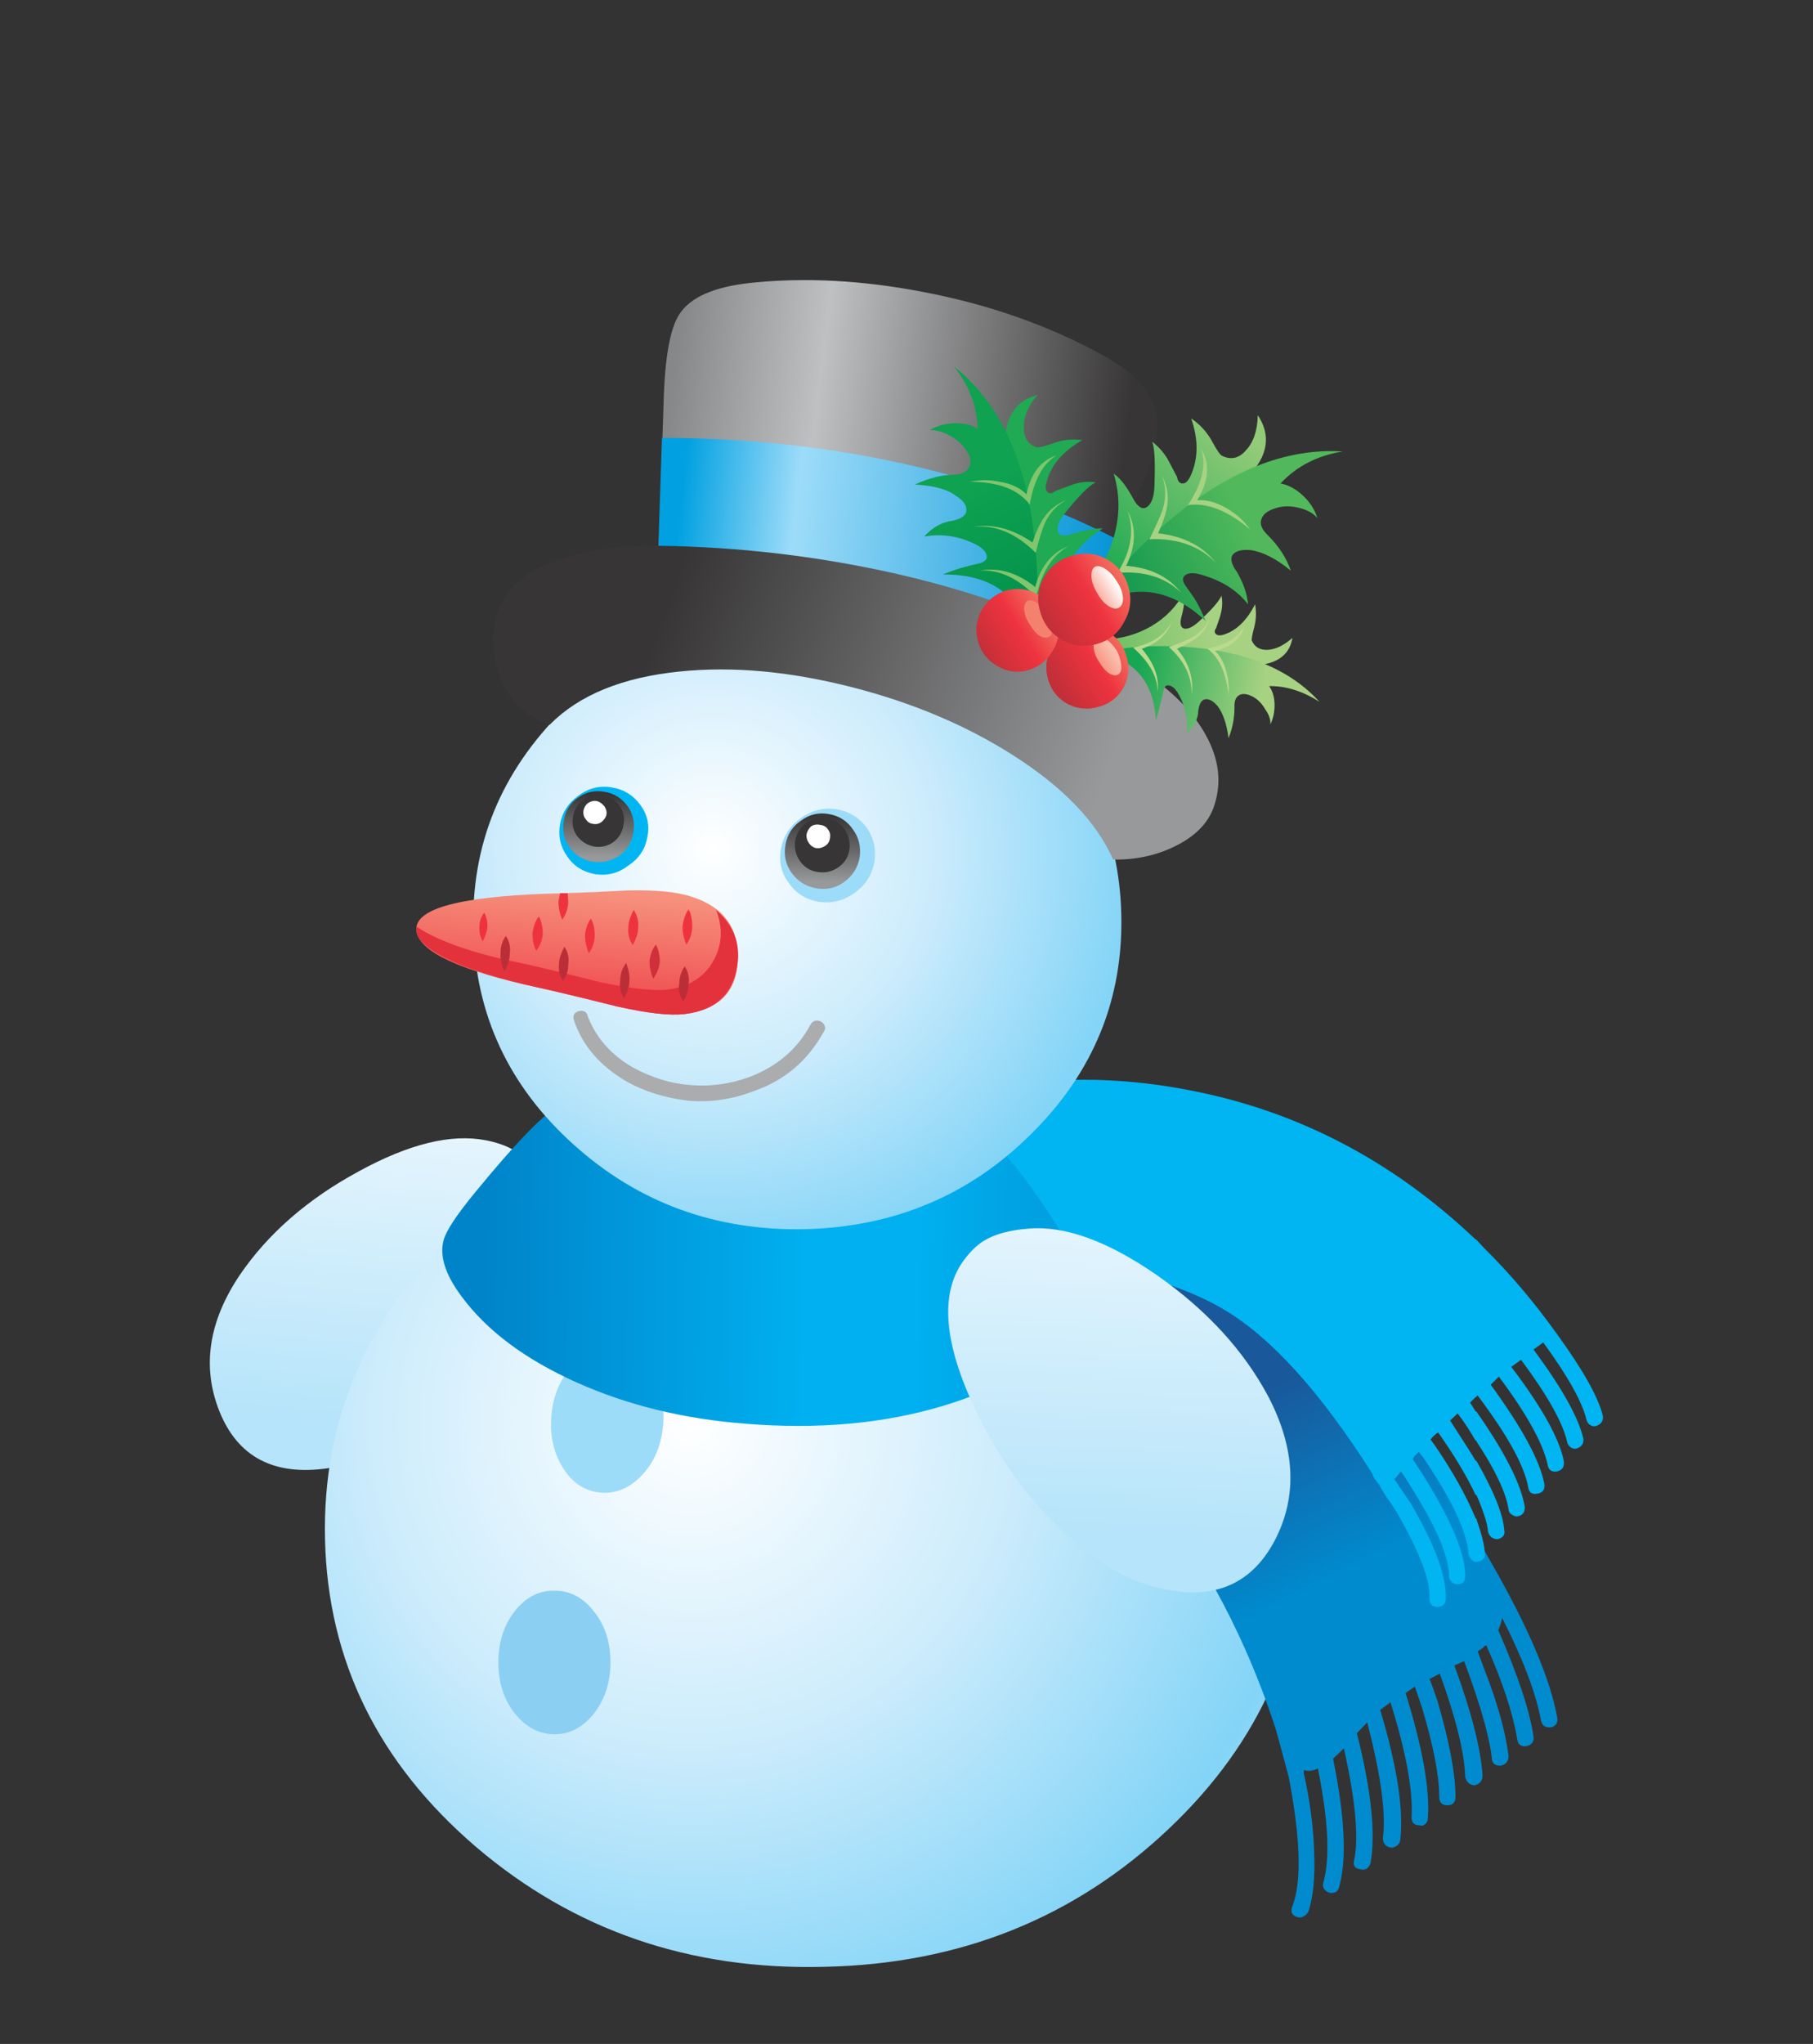 <svg xmlns="http://www.w3.org/2000/svg" xmlns:xlink="http://www.w3.org/1999/xlink" preserveAspectRatio="none" width="284" height="320"><rect width="100%" height="100%" fill="#333333" stroke="none"/><defs><linearGradient id="a" gradientUnits="userSpaceOnUse" x1="424.212" y1="439.5" x2="426.587" y2="412.3" spreadMethod="pad"><stop offset="0%" stop-color="#B6E4FA"/><stop offset="100%" stop-color="#E5F5FD"/></linearGradient><linearGradient id="b" gradientUnits="userSpaceOnUse" x1="450.825" y1="349.863" x2="492.875" y2="355.037" spreadMethod="pad"><stop offset="0%" stop-color="#858789"/><stop offset="32.157%" stop-color="#BEC0C2"/><stop offset="100%" stop-color="#373535"/></linearGradient><linearGradient id="c" gradientUnits="userSpaceOnUse" x1="452.037" y1="357.975" x2="493.363" y2="362.325" spreadMethod="pad"><stop offset="0%" stop-color="#00A0E1"/><stop offset="25.882%" stop-color="#9DDCF9"/><stop offset="100%" stop-color="#0092D5"/></linearGradient><radialGradient id="d" gradientUnits="userSpaceOnUse" cx="0" cy="0" r="75.925" fx="0" fy="0" gradientTransform="matrix(1 0 0 -1 453.5 439.5)" spreadMethod="pad"><stop offset="0%" stop-color="#FFF"/><stop offset="38.824%" stop-color="#CDECFC"/><stop offset="76.078%" stop-color="#83D4F7"/><stop offset="100%" stop-color="#FFF"/></radialGradient><linearGradient id="e" gradientUnits="userSpaceOnUse" x1="509.325" y1="455.613" x2="501.275" y2="439.088" spreadMethod="pad"><stop offset="0%" stop-color="#008BCF"/><stop offset="100%" stop-color="#19599B"/></linearGradient><linearGradient id="f" gradientUnits="userSpaceOnUse" x1="485.488" y1="425.45" x2="434.412" y2="424.55" spreadMethod="pad"><stop offset="0%" stop-color="#00A0E1"/><stop offset="21.961%" stop-color="#00B0F0"/><stop offset="41.961%" stop-color="#00B0F0"/><stop offset="100%" stop-color="#0084C9"/></linearGradient><radialGradient id="g" gradientUnits="userSpaceOnUse" cx="0" cy="0" r="51.538" fx="0" fy="0" gradientTransform="matrix(1 0 0 -1 455.45 386.55)" spreadMethod="pad"><stop offset="0%" stop-color="#FFF"/><stop offset="38.824%" stop-color="#CDECFC"/><stop offset="76.078%" stop-color="#83D4F7"/><stop offset="100%" stop-color="#FFF"/></radialGradient><linearGradient id="h" gradientUnits="userSpaceOnUse" x1="444.95" y1="381.537" x2="444.85" y2="387.262" spreadMethod="pad"><stop offset="0%" stop-color="#373535"/><stop offset="100%" stop-color="#97999B"/></linearGradient><linearGradient id="i" gradientUnits="userSpaceOnUse" x1="465.6" y1="383.512" x2="465.5" y2="389.588" spreadMethod="pad"><stop offset="0%" stop-color="#373535"/><stop offset="100%" stop-color="#97999B"/></linearGradient><linearGradient id="j" gradientUnits="userSpaceOnUse" x1="443.337" y1="390.362" x2="442.163" y2="403.938" spreadMethod="pad"><stop offset="0%" stop-color="#F6917D"/><stop offset="100%" stop-color="#EE333F"/></linearGradient><linearGradient id="k" gradientUnits="userSpaceOnUse" x1="450.55" y1="365.613" x2="491.45" y2="380.488" spreadMethod="pad"><stop offset="0%" stop-color="#373535"/><stop offset="100%" stop-color="#97999B"/></linearGradient><linearGradient id="l" gradientUnits="userSpaceOnUse" x1="478.925" y1="353.313" x2="485.775" y2="367.987" spreadMethod="pad"><stop offset="0%" stop-color="#0EA251"/><stop offset="100%" stop-color="#008C4A"/></linearGradient><linearGradient id="m" gradientUnits="userSpaceOnUse" x1="501.425" y1="366.35" x2="491.375" y2="367.95" spreadMethod="pad"><stop offset="0%" stop-color="#A6D282"/><stop offset="100%" stop-color="#69BE62"/></linearGradient><linearGradient id="n" gradientUnits="userSpaceOnUse" x1="494.4" y1="370.837" x2="505.9" y2="373.063" spreadMethod="pad"><stop offset="0%" stop-color="#17A652"/><stop offset="100%" stop-color="#A6D282"/></linearGradient><linearGradient id="o" gradientUnits="userSpaceOnUse" x1="493.513" y1="367.625" x2="487.188" y2="371.575" spreadMethod="pad"><stop offset="0%" stop-color="#F2705F"/><stop offset="43.137%" stop-color="#EE333F"/><stop offset="100%" stop-color="#C22F38"/></linearGradient><linearGradient id="p" gradientUnits="userSpaceOnUse" x1="492.438" y1="368.462" x2="490.263" y2="369.837" spreadMethod="pad"><stop offset="0%" stop-color="#FABEAC"/><stop offset="100%" stop-color="#F47E69"/></linearGradient><linearGradient id="q" gradientUnits="userSpaceOnUse" x1="486.463" y1="364.525" x2="480.137" y2="368.475" spreadMethod="pad"><stop offset="0%" stop-color="#F2705F"/><stop offset="43.137%" stop-color="#EE333F"/><stop offset="100%" stop-color="#C22F38"/></linearGradient><linearGradient id="r" gradientUnits="userSpaceOnUse" x1="502.887" y1="347.013" x2="491.412" y2="360.688" spreadMethod="pad"><stop offset="0%" stop-color="#93CB78"/><stop offset="100%" stop-color="#1FAA53"/></linearGradient><linearGradient id="s" gradientUnits="userSpaceOnUse" x1="505.1" y1="357.637" x2="489.3" y2="364.662" spreadMethod="pad"><stop offset="0%" stop-color="#51B95B"/><stop offset="100%" stop-color="#008E4B"/></linearGradient><linearGradient id="t" gradientUnits="userSpaceOnUse" x1="493.338" y1="361.288" x2="486.262" y2="365.712" spreadMethod="pad"><stop offset="0%" stop-color="#F2705F"/><stop offset="43.137%" stop-color="#EE333F"/><stop offset="100%" stop-color="#C22F38"/></linearGradient><linearGradient id="u" gradientUnits="userSpaceOnUse" x1="492.675" y1="361.838" x2="490.225" y2="363.363" spreadMethod="pad"><stop offset="0%" stop-color="#FFF"/><stop offset="100%" stop-color="#F6937D"/></linearGradient><linearGradient id="v" gradientUnits="userSpaceOnUse" x1="492.45" y1="449.538" x2="493.45" y2="420.563" spreadMethod="pad"><stop offset="0%" stop-color="#B6E4FA"/><stop offset="100%" stop-color="#E5F5FD"/></linearGradient><path fill="#FFF" fill-opacity="0" d="M284 0H0v320h284V0z" id="w"/><path fill="url(#a)" d="M438.9 415.85q-1.5-1.9-4.4-2.45-4.8-.95-11.8 2.9-7 3.8-10.9 9.5-4.35 6.45-1.9 12.6 2.55 6.35 10.05 5.25 2.25-.35 4.7-2.25 3.7-2.9 3.85-3 1.8-1.05 4.1-3.4 3.1-3.2 3.6-3.6 1.3-1.1 2.95-4.35 1.65-3.25 2.35-6-1.6-3.95-2.6-5.2z" id="x"/><path fill="url(#b)" d="M452.35 337.2q-1.3 2-1.45 8.3l-.7 20.95 35.35 5.5 8.85-17.6q2.45-4.9 2.05-7.6-.4-3.25-4.85-5.7-7.5-4.15-16.65-5.9-8.5-1.65-16.05-.85-5.05.55-6.55 2.9z" id="y"/><path fill="url(#c)" d="M469.05 363.75q9.9 2.2 16.8 7.6l6.8-13.45q-9.45-4.85-21.15-7.25-10.1-2.05-20.75-2.05l-.5 15.25q8.45-2.4 18.8-.1z" id="z"/><path fill="url(#d)" d="M497.45 477q12.95-12.2 12.55-28.95-.4-16.75-13.95-28.25-13.55-11.55-32.25-11.05-18.65.4-31.6 12.6-12.95 12.2-12.55 28.9.4 16.75 13.95 28.35 13.55 11.55 32.2 11.05 18.65-.4 31.65-12.65z" id="A"/><path fill="url(#e)" d="M504.95 423.45q-3.35-2.2-9.9-5.7-11.05-6.25-18.15-5.05-3.3.55-3.4 3.5-.15 4.2-.55 4.85l5.8 12.5q8.35.8 17.05 12.05 7.7 10 11.65 22.25l1.15 4.25q1.65 8.55.35 11.95-.3.75.4 1 .6.2 1.05-.45.7-1.95.55-5.6-.1-3.4-.95-7.2v-.3q.6.2 1.3-.15 1.45 7.2.5 10.55-.15.6.5.9.35.1.65-.05.25-.15.3-.45 1.1-3.75-.55-11.85l1-.95q1.6 7.15.95 10.3-.2.75.55.85.35.1.6-.05.25-.2.35-.5.75-4.05-1.25-12l.95-1q1.9 7.3 1.45 10.65 0 .75.7.9.25.05.55-.15.3-.2.35-.5.5-4.25-1.85-12.05l.95-.7q2.15 6.85 1.95 10.6 0 .75.75.75.3.1.55-.15.2-.2.2-.55.3-3.9-2.05-11.5.1-.1.85-.6l.65 1.9q1.6 5.35 1.6 8.25 0 .8.75.8t.75-.8q0-3.1-1.65-8.8-.65-1.9-.75-2.05l.95-.5q2.25 6.2 2.35 9.55.2.75.9.75.7-.2.7-.9-.25-3.75-2.6-10.15l.9-.4q1.25 3.35 1.9 5.75.55 2.1.65 3.15 0 .75.8.75.75-.15.75-.9-.45-3.45-2.2-7.9l-.65-1.75q.5-.3.65-.5l.15-.05q2.25 5.05 2.85 8.65.1.75.85.65.75-.2.65-.9-.5-3.5-3.25-9.8.3-.7.35-1.15 2.9 5.7 3.6 9.5.15.7.95.6.25-.05.45-.3.15-.25.1-.55-.95-5.35-6.05-14.25l-.65-1.15q0-.05-.1-.25-.1-.15-.15-.2-4.45-7.75-7.2-11.6-2.05-3.1-3.1-4.7-2-3-3.3-4.45-3.35-3.6-7.9-6.65z" id="B"/><path fill="#00B5F1" d="M531.2 432.7l.9-.65q3.4 4.65 4 7.15.05.25.3.45.3.2.6.1.7-.25.6-.95-.65-2.6-4.25-7.55-3.15-4.4-6.65-7.85l-.75-.8v-.05h-.1l-.15-.15q-11.4-10.75-26.15-13.6-13.25-2.6-25.25 1.65-.8.3-2.85.85.25 2.5-2.25 5.35-2.25 2.6-1.6 3.95.8 1.65 4.4 2.7 3.45 1 7.8 1.05 15.05.05 22.8 4.65 6.55 3.85 13.75 15.2 0 .1.15.4l.45.55q.1.25.55.95.9 1.3 1.1 1.65 3.15 5.5 3 7.9 0 .8.75.8.3 0 .55-.2.2-.25.2-.5.15-3.05-3.2-8.8l-1.55-2.3q.25-.2.6-.7.2.2.8 1.2 3.65 5.7 3.65 8.45 0 .3.25.55.2.2.55.2.7 0 .7-.75 0-3.1-3.85-9.25l-1-1.55q.05-.15.55-.65l.35.4q4.05 5.95 4.25 9 .15.6.65.75h.15q.85-.2.7-.8 0-.95-.75-3.1 0-.1-.1-.15-1.3-3.1-3.65-6.55l-.5-.7q.3-.4.7-.65 2.25 3.2 3.45 5.75l.1.05q1 2.35 1.05 3.35.2.7.9.7.75-.2.6-.85-.15-2.15-2.55-6.35l-.1-.05q-.4-.7-2.35-3.7l.7-.65q.85 1.1 1.65 2.5.1 0 .1.1 2.6 3.95 2.95 6.25 0 .25.25.45t.55.2q.7-.1.7-.85-.5-3.15-4.45-8.8l-.1-.05-.5-.8.5-.5q.1 0 .1-.1l.1-.05q4.1 5.45 4.65 8.4.1.8.85.65.75-.1.65-.9-.6-3.2-4.95-9.15l.75-.75q3.85 5.15 4.5 8.1.1.75.85.65.75-.15.65-.95-.6-3.1-4.85-8.7l.9-.65q3.65 4.9 4.25 7.55.05.3.3.5t.55.15q.75-.25.65-.95-.7-2.95-4.6-8.2z" id="C"/><path fill="#90AF3D" d="M467 409.2q.1.4.25 1.2 5-.3 5.6-.25 5.05.3 9.4 2.8-2.8-2.5-7-3.65-3.8-1.1-7.85-.85-.5 0-.4.75z" id="D"/><path fill="#9DDCF9" d="M449.8 434.95q-1.3-2.1-3.45-2.3-2.15-.2-3.85 1.55-1.7 1.8-1.95 4.55t1.05 4.85q1.3 2.1 3.45 2.3 2.15.2 3.85-1.6 1.7-1.8 1.95-4.55t-1.05-4.8z" id="E"/><path fill="url(#f)" d="M491 429.9q1.1-1-3.35-7.95-4.2-6.55-5.8-7.7-5.75 4.25-11.85 4.8-5.45.45-17.1-1.85-2.8-.5-6.65-4.45-3.2-3.3-4.9-2.6-2.1 1.05-7.8 8-2.6 3.15-2.95 4.45-.6 2.2 1.65 5.2 3.5 4.75 10.65 7.95 7.05 3.15 15.6 3.8 19.9 1.6 32.5-9.65z" id="F"/><path fill="url(#g)" d="M441.6 373.75q-8.6 8.55-8.25 20.2.25 11.75 9.25 19.85 8.95 8.05 21.35 7.8 12.4-.3 20.95-8.85 8.55-8.5 8.25-20.25-.3-11.7-9.3-19.8-9-8.1-21.35-7.8-12.3.3-20.9 8.85z" id="G"/><path fill="#00B5F1" d="M442 387.2q.9 1.35 2.6 1.65 1.7.25 3.05-.8 1.45-.95 1.75-2.6.35-1.65-.65-3t-2.6-1.6q-1.7-.3-3.1.75-1.4 1-1.7 2.6-.3 1.65.65 3z" id="H"/><path fill="url(#h)" d="M445.45 381.25q-1.35-.25-2.45.55-1.1.75-1.3 2.1-.25 1.35.5 2.45.8 1.1 2.15 1.35 1.3.2 2.45-.55 1.1-.8 1.3-2.1.25-1.35-.5-2.45-.85-1.15-2.15-1.35z" id="I"/><path fill="#373535" d="M445.3 381.6q-1-.2-1.8.4-.8.55-.95 1.55-.2.95.35 1.75.6.8 1.6 1 .95.15 1.75-.4.8-.6.95-1.6.2-1-.4-1.8-.55-.75-1.5-.9z" id="J"/><path fill="#FFF" d="M445.45 382.6q-.7-.85-1.55-.3-.3.25-.4.7-.05.45.2.75.25.4.65.45.45.1.8-.15.8-.65.3-1.45z" id="K"/><path fill="#9DDCF9" d="M466.85 382.85q-1.75-.25-3.25.8t-1.85 2.8q-.35 1.8.7 3.2 1 1.45 2.8 1.75 1.8.25 3.25-.8 1.5-1.05 1.85-2.8.3-1.8-.7-3.25-1.05-1.4-2.8-1.7z" id="L"/><path fill="url(#i)" d="M466.15 383.3q-1.4-.25-2.55.6-1.2.8-1.45 2.25-.25 1.4.55 2.55.85 1.2 2.3 1.45 1.45.25 2.6-.6 1.15-.85 1.4-2.25.2-1.45-.6-2.55-.8-1.2-2.25-1.45z" id="M"/><path fill="#373535" d="M466 383.7q-1.05-.2-1.9.4-.85.6-1.05 1.65-.15 1.05.45 1.9.6.85 1.65 1 1.05.15 1.9-.45.85-.6 1-1.6.15-1.05-.45-1.9-.6-.85-1.6-1z" id="N"/><path fill="#FFF" d="M465.35 384.3q-.5-.1-.85.15-.3.3-.4.7-.05.45.2.8.25.4.7.5.4.05.8-.2t.45-.7q.1-.45-.15-.8-.25-.4-.75-.45z" id="O"/><path fill="url(#j)" d="M440.1 390.65q-12.55.45-12 3.5.5 2.85 11.2 5.15 2.3.5 7.3 1.75 4.25.95 6.25.7 4.75-.6 4.9-5 .15-4.4-4.2-5.8-2-.7-6.05-.6-4.85.25-7.4.3z" id="P"/><path fill="#AAACAE" d="M464.45 402.75q-1.8 3.35-5.6 4.8-2.7 1-5.55.75-2.6-.2-5.2-1.6-3.05-1.75-4.2-4.75-.15-.65-.9-.45-.6.25-.35.9 1.2 3.45 4.8 5.55 2.45 1.4 5.75 1.8 3.1.25 6.05-.9 4.2-1.45 6.4-5.4.4-.55-.2-1-.65-.3-1 .3z" id="Q"/><path fill="#E4323D" d="M455.55 396.75q-1.25 2.35-4.3 2.75-2.05.2-6.25-.7-4.95-1.25-7.25-1.75-6.5-1.3-9.65-3.35-.35 1.35 2.7 2.9 3.05 1.5 8.5 2.7 2.3.5 7.3 1.75 4.25.95 6.25.7 3.9-.45 4.75-3.95.8-3.35-1.85-5.65.95 2.45-.2 4.6z" id="R"/><path fill="#BC2E37" d="M453.2 399q.15-.9-.35-1.65-.5.75-.5 1.6-.15.8.35 1.65.5-.75.5-1.6z" id="S"/><path fill="#CF303A" d="M449.95 398.5q.55-.8.6-1.6 0-.85-.35-1.55-.45.5-.6 1.5 0 .85.35 1.65z" id="T"/><path fill="#BC2E37" d="M447.75 398.7q.05-.75-.3-1.65-.55.7-.55 1.6-.15.9.35 1.65.5-.9.5-1.6z" id="U"/><path fill="#EE333F" d="M448.55 393.8q.1-.85-.4-1.65-.5.9-.5 1.6-.1.85.4 1.65.5-.9.5-1.6z" id="V"/><path fill="#EE333F" d="M444.55 394.55q0-.95-.35-1.6-.45.55-.55 1.5 0 .9.35 1.7.5-.7.55-1.6z" id="W"/><path fill="#BC2E37" d="M441.6 398.7q.5-.6.5-1.5.15-.9-.35-1.65-.5.9-.5 1.6-.1.85.35 1.55z" id="X"/><path fill="#EE333F" d="M439.75 394.4q0-.95-.35-1.65-.4.4-.6 1.5 0 1.1.35 1.65.5-.6.6-1.5z" id="Y"/><path fill="#EE333F" d="M453.55 393.75q0-1.1-.35-1.65-.45.65-.55 1.6 0 .8.35 1.65.5-.7.55-1.6z" id="Z"/><path fill="#BC2E37" d="M436.2 397.8q.5-.75.5-1.6.15-.85-.35-1.65-.5.65-.5 1.6-.05.8.35 1.65z" id="aa"/><path fill="#EE333F" d="M442.05 390.6h-.7l-.15.75q0 .9.35 1.7.5-.7.55-1.6l-.05-.85z" id="ab"/><path fill="#EE333F" d="M434.65 393.75q0-.8-.3-1.35-.45.55-.45 1.3-.05.7.3 1.35.3-.5.45-1.3z" id="ac"/><path fill="#8BD0F3" d="M444.5 456.9q-1.5-1.95-3.65-1.95-2.15-.05-3.7 1.9-1.5 1.95-1.5 4.7 0 2.8 1.5 4.7 1.55 1.95 3.7 1.95 2.1 0 3.65-1.95 1.5-1.95 1.5-4.7t-1.5-4.65z" id="ad"/><path fill="url(#k)" d="M435.55 369.9q1.1 3.95 4.85 5.15 4.05-4.1 12-4.9 7.3-.75 15.9 1.45 8.4 2.15 14.9 6.3 6.9 4.4 9.2 9.6 3.15.05 5.75-1.25 2.95-1.45 3.65-3.95.9-3-.75-6.1-1.8-3.45-6.35-6.35-9.35-5.75-22.25-8.7-10.8-2.45-22.05-2.6-5-.1-8.8 1.15-4.4 1.4-5.75 4.25-1.2 2.55-.3 5.95z" id="ae"/><path fill="#1FAA53" d="M482.45 348.25l2.3 9.15-.2 8.55 2.05.75q-.05-3.1 1.2-5.65 1.25-2.65 3.65-4.1-1-.05-2.8.5-1.2.4-1.35-.25-.15-.65.6-1.6 2.05-2.55 2.9-2.9-.95-.15-2 .15-.15.05-1.75.65-.4.35-.7.1-.3-.3-.1-.9.55-2.3 3.3-3.9-1.4-.2-2.7.3-1.25.45-1.55.35-1.15-.4-1.15-1.8-.05-1.45 1.25-3-2.55.6-2.95 3.6z" id="af"/><path fill="url(#l)" d="M479.9 347.75q-.9-.55-2.2-.5-1.3.05-2.25.65.75-.1 1.8.45t1.6 1.4q.55.8.3 1.45-.3.75-1.45.8-1.65 0-3.6.9 2.65.15 3.8 1.05.95.6.95 1.25.05.75-1.3 1.05-1.4.15-2.6 1.45 2.25-.4 4.4.55 1.15.5 1.35 1.1.2.55-.55.8-2.1.45-3.45 1.05 4.35-.05 6.55 2.55 2.203 2.531 1.15 6.3 1.651-5.509.6-13.25-1.35-10.1-7.3-14.8 2.1 2.6 2.2 5.75z" id="ag"/><path fill="#81C56D" d="M484.4 353.8q-.9-.9-2.45-1.15-1.45-.3-2.75 0 3.9 0 5.5 2.1.6-3.45 2.5-4.55-2.2.7-2.8 3.6z" id="ah"/><path fill="#81C56D" d="M484.95 358.25q-1.1-.8-2.5-1.25-1.55-.45-2.95-.2 3.05-.3 5.75 2.4.5-2 .9-2.85.7-1.4 2-2.05-1.3.5-2.1 1.6-.55.75-1.1 2.35z" id="ai"/><path fill="#81C56D" d="M485.2 362.35q-2.5-2-5.15-1.5 2.75-.2 5.25 2.45.7-3.4 2.95-4.7-2.25.85-3.05 3.75z" id="aj"/><path fill="url(#m)" d="M506.25 369.5q2.35-.4 2.7-2.45-1.2 1.05-2.3 1.1-1.05.05-1.45-.85-.05-.2.2-1.15.3-1.1.1-2.2-1.15 2.25-2.9 2.8-.5.15-.7-.05-.25-.2 0-.55.4-1.1.45-1.4.2-.8.05-1.6-.3.75-2.15 2.45-.75.65-1.25.6-.55-.1-.3-1.1.35-1.2.25-2.25-1.05 1.95-3 3.1-1.95 1.15-4.35 1.25l.65 1.55 6.75-.65 7.25 1.4z" id="ak"/><path fill="url(#n)" d="M499.4 367.9q-6.159-.43-10.35 1.15 2.938-.994 5 .6 2.1 1.6 2.3 5 .2-.6.7-2.7.1-.65.55-.5.5.1.95 1 .85 1.7.65 3.45 1.05-1.1 1.05-2.1.15-1.1.75-1.1.5 0 1.05.65.75 1 1 2.95.55-1.35.55-2.85-.05-.9.5-1.15.45-.2 1.15.15t1.2 1.2q.55.8.45 1.4.4-.8.4-1.8 0-1.05-.5-1.75 2.3-.05 4.65 1.45-4.05-4.45-12.05-5.05z" id="al"/><path fill="#BBDA8D" d="M501.8 368.25q2.25-.55 2.75-2.35-.9 1.65-3.45 2.15 1.6 1.15 1.95 4.25.1-1-.2-2.15-.35-1.25-1.05-1.9z" id="am"/><path fill="#BBDA8D" d="M500.1 367.05q.85-.65 1.15-1.65-.5 1-1.55 1.6-.4.25-2.15.9 2.15 1.9 2.1 4.4.3-2.3-1.35-4.25 1.3-.6 1.8-1z" id="an"/><path fill="#BBDA8D" d="M495.05 368.05q2.2-.75 2.8-2.6-.85 1.9-3.6 2.5 2.25 2 2.25 4.05.25-1.95-1.45-3.95z" id="ao"/><path fill="url(#o)" d="M493.6 368.65q-.45-1.5-1.8-2.2-1.4-.75-2.9-.3t-2.2 1.8q-.75 1.4-.3 2.95.45 1.5 1.8 2.25 1.4.7 2.9.25 1.55-.45 2.3-1.85.7-1.4.2-2.9z" id="ap"/><path fill="url(#p)" d="M493.15 369.6q-.05-.65-.4-1.35-.45-.7-.95-1.05-.55-.3-.85-.1-.4.15-.35.8.05.7.5 1.35.4.7.9 1.05.55.35.9.1.3-.2.25-.8z" id="aq"/><path fill="url(#q)" d="M481.8 369.7q1.35.75 2.85.3 1.5-.5 2.25-1.9.75-1.35.3-2.85t-1.8-2.25q-1.45-.75-2.95-.3-1.5.5-2.25 1.9-.7 1.35-.25 2.85.45 1.5 1.85 2.25z" id="ar"/><path fill="#F4816D" d="M484.7 365.8q.4.7.9 1.05.5.3.9.1.3-.15.25-.8-.05-.65-.5-1.25-.35-.7-.9-1.1-.55-.35-.9-.15-.3.25-.25.85.05.65.5 1.3z" id="as"/><path fill="url(#r)" d="M502.45 350.25q-.25-.1-.9-1.3-.7-1.3-1.95-2.15 1.05 3-.1 5.4-.35.65-.7.6-.4 0-.5-.6-.8-1.5-.9-1.7-.6-.95-1.4-1.55.35.8.2 4.35-.1 1.25-.65 1.65-.6.45-1.25-.65-.95-1.8-1.85-2.4.85 2.8.05 5.7-.8 2.85-3 5.2l2.1.95 5.75-6.95 8.2-5.45q1.8-2.45.2-4.85-.05 2.15-1.1 3.25-.95 1.1-2.2.5z" id="at"/><path fill="url(#s)" d="M507.85 352.8q2.25-2.4 5.75-2.95-7.9-.5-16.05 6.4-6.255 5.3-8.8 10.7 1.881-3.678 5.35-4.1 3.55-.45 6.85 2.65-.55-1.3-1.05-2.1-.55-.8-.85-1.2-.45-.7.1-1 .55-.3 1.8.15 2.5.8 3.9 2.6-.1-1.35-1-2.95-.85-1.15-.35-1.7.45-.45 1.6-.35 1.7.25 3.7 1.9-.6-1.75-2.1-3.25-.9-.85-.6-1.55.25-.65 1.25-.95 1-.35 2.2-.05 1.2.3 1.7.95-.35-1.15-1.3-2.05-1-.95-2.1-1.15z" id="au"/><path fill="#A6D282" d="M500.15 354.35q1.65-2.65.35-4.8.8 2.25-1.2 5.25 2.6-.4 5.75 2.25-.8-1.15-2.15-1.95-1.45-.85-2.75-.75z" id="av"/><path fill="#A6D282" d="M497.4 354.8q.2-1.4-.5-2.75.55 1.5.1 3.05-.2.7-1.25 2.85 1.7-.1 3.3.4 1.75.6 2.85 1.8-1.8-2.35-5.35-2.75.7-1.55.85-2.6z" id="aw"/><path fill="#A6D282" d="M493.6 360.4q1.35-2.75.15-5.05.5 1.5.2 2.9-.2 1.25-1.15 2.8 3.65-.3 5.85 1.8-1.75-2.2-5.05-2.45z" id="ax"/><path fill="url(#t)" d="M485.95 361.55q-.8 1.55-.25 3.2.5 1.65 2 2.5 1.55.85 3.25.35t2.5-2.1q.85-1.5.35-3.2-.5-1.7-2.05-2.55-1.55-.8-3.25-.25-1.7.5-2.55 2.05z" id="ay"/><path fill="url(#u)" d="M493.3 363.3q-.05-.7-.55-1.45-.45-.75-1.05-1.15-.6-.4-1-.2-.35.25-.3.95.05.7.55 1.5.4.75 1 1.15.65.4 1 .15.4-.25.35-.95z" id="az"/><path fill="url(#v)" d="M506.7 437q-3.4-6.35-10.25-11.15-6.85-4.75-11.9-4.3-2.55.2-4.05 1.1-1.15.7-2.15 2.2-3 4.7 1.65 14.05 2.9 5.85 7.25 10.1 4.5 4.45 9 5.6 7.7 2.05 11.05-4.25 3.2-6.1-.6-13.35z" id="aA"/></defs><use xlink:href="#w"/><use xlink:href="#x" transform="matrix(1.697 0 0 1.697 -661.232 -523.012)"/><use xlink:href="#y" transform="matrix(1.697 0 0 1.697 -661.232 -523.012)"/><use xlink:href="#z" transform="matrix(1.697 0 0 1.697 -661.232 -523.012)"/><use xlink:href="#A" transform="matrix(1.697 0 0 1.697 -661.232 -523.012)"/><use xlink:href="#B" transform="matrix(1.697 0 0 1.697 -661.232 -523.012)"/><use xlink:href="#C" transform="matrix(1.697 0 0 1.697 -661.232 -523.012)"/><use xlink:href="#D" transform="matrix(1.697 0 0 1.697 -661.232 -523.012)"/><use xlink:href="#E" transform="matrix(1.697 0 0 1.697 -661.232 -523.012)"/><use xlink:href="#F" transform="matrix(1.697 0 0 1.697 -661.232 -523.012)"/><use xlink:href="#G" transform="matrix(1.697 0 0 1.697 -661.232 -523.012)"/><use xlink:href="#H" transform="matrix(1.697 0 0 1.697 -661.232 -523.012)"/><use xlink:href="#I" transform="matrix(1.697 0 0 1.697 -661.232 -523.012)"/><use xlink:href="#J" transform="matrix(1.697 0 0 1.697 -661.232 -523.012)"/><use xlink:href="#K" transform="matrix(1.697 0 0 1.697 -661.232 -523.012)"/><use xlink:href="#L" transform="matrix(1.697 0 0 1.697 -661.232 -523.012)"/><use xlink:href="#M" transform="matrix(1.697 0 0 1.697 -661.232 -523.012)"/><use xlink:href="#N" transform="matrix(1.697 0 0 1.697 -661.232 -523.012)"/><use xlink:href="#O" transform="matrix(1.697 0 0 1.697 -661.232 -523.012)"/><use xlink:href="#P" transform="matrix(1.697 0 0 1.697 -661.232 -523.012)"/><use xlink:href="#Q" transform="matrix(1.697 0 0 1.697 -661.232 -523.012)"/><use xlink:href="#R" transform="matrix(1.697 0 0 1.697 -661.232 -523.012)"/><use xlink:href="#S" transform="matrix(1.697 0 0 1.697 -661.232 -523.012)"/><use xlink:href="#T" transform="matrix(1.697 0 0 1.697 -661.232 -523.012)"/><use xlink:href="#U" transform="matrix(1.697 0 0 1.697 -661.232 -523.012)"/><use xlink:href="#V" transform="matrix(1.697 0 0 1.697 -661.232 -523.012)"/><use xlink:href="#W" transform="matrix(1.697 0 0 1.697 -661.232 -523.012)"/><use xlink:href="#X" transform="matrix(1.697 0 0 1.697 -661.232 -523.012)"/><use xlink:href="#Y" transform="matrix(1.697 0 0 1.697 -661.232 -523.012)"/><use xlink:href="#Z" transform="matrix(1.697 0 0 1.697 -661.232 -523.012)"/><use xlink:href="#aa" transform="matrix(1.697 0 0 1.697 -661.232 -523.012)"/><use xlink:href="#ab" transform="matrix(1.697 0 0 1.697 -661.232 -523.012)"/><use xlink:href="#ac" transform="matrix(1.697 0 0 1.697 -661.232 -523.012)"/><use xlink:href="#ad" transform="matrix(1.697 0 0 1.697 -661.232 -523.012)"/><use xlink:href="#ae" transform="matrix(1.697 0 0 1.697 -661.232 -523.012)"/><use xlink:href="#af" transform="matrix(1.697 0 0 1.697 -661.232 -523.012)"/><use xlink:href="#ag" transform="matrix(1.697 0 0 1.697 -661.232 -523.012)"/><use xlink:href="#ah" transform="matrix(1.697 0 0 1.697 -661.232 -523.012)"/><use xlink:href="#ai" transform="matrix(1.697 0 0 1.697 -661.232 -523.012)"/><use xlink:href="#aj" transform="matrix(1.697 0 0 1.697 -661.232 -523.012)"/><use xlink:href="#ak" transform="matrix(1.697 0 0 1.697 -661.232 -523.012)"/><use xlink:href="#al" transform="matrix(1.697 0 0 1.697 -661.232 -523.012)"/><use xlink:href="#am" transform="matrix(1.697 0 0 1.697 -661.232 -523.012)"/><use xlink:href="#an" transform="matrix(1.697 0 0 1.697 -661.232 -523.012)"/><use xlink:href="#ao" transform="matrix(1.697 0 0 1.697 -661.232 -523.012)"/><use xlink:href="#ap" transform="matrix(1.697 0 0 1.697 -661.232 -523.012)"/><use xlink:href="#aq" transform="matrix(1.697 0 0 1.697 -661.232 -523.012)"/><use xlink:href="#ar" transform="matrix(1.697 0 0 1.697 -661.232 -523.012)"/><use xlink:href="#as" transform="matrix(1.697 0 0 1.697 -661.232 -523.012)"/><use xlink:href="#at" transform="matrix(1.697 0 0 1.697 -661.232 -523.012)"/><use xlink:href="#au" transform="matrix(1.697 0 0 1.697 -661.232 -523.012)"/><use xlink:href="#av" transform="matrix(1.697 0 0 1.697 -661.232 -523.012)"/><use xlink:href="#aw" transform="matrix(1.697 0 0 1.697 -661.232 -523.012)"/><use xlink:href="#ax" transform="matrix(1.697 0 0 1.697 -661.232 -523.012)"/><use xlink:href="#ay" transform="matrix(1.697 0 0 1.697 -661.232 -523.012)"/><use xlink:href="#az" transform="matrix(1.697 0 0 1.697 -661.232 -523.012)"/><use xlink:href="#aA" transform="matrix(1.697 0 0 1.697 -661.232 -523.012)"/></svg>
